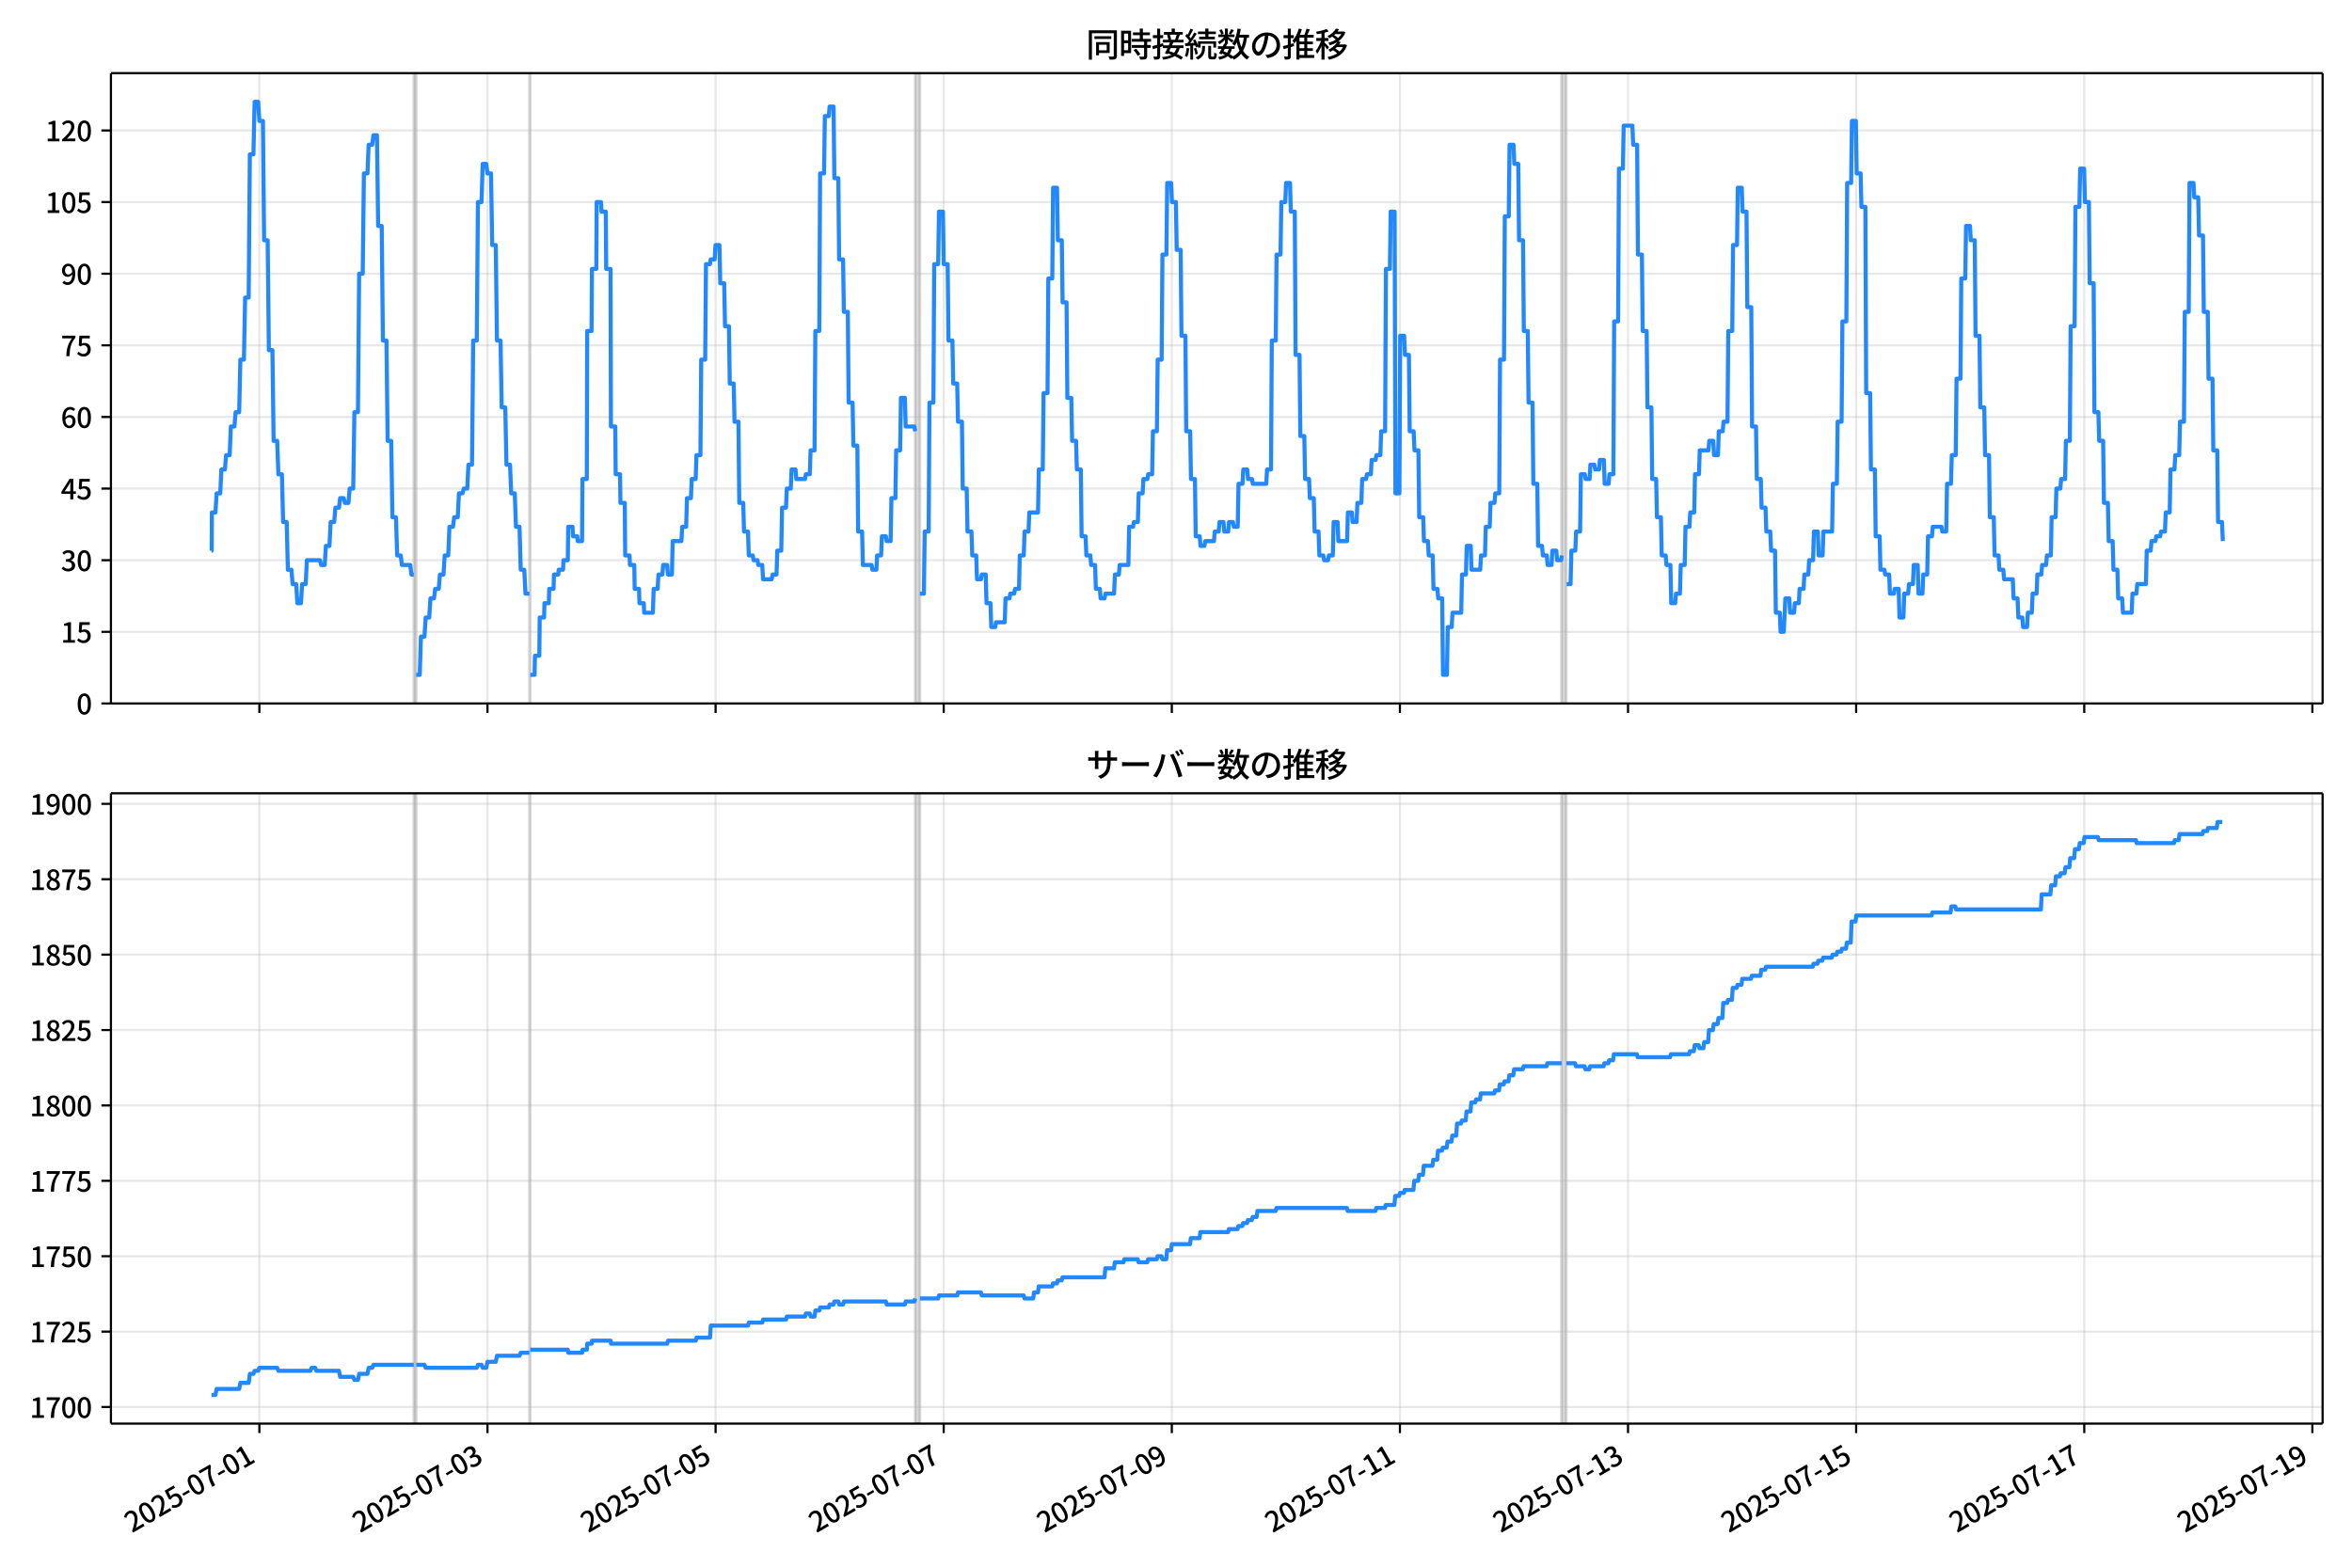 <!DOCTYPE svg  PUBLIC '-//W3C//DTD SVG 1.1//EN'  'http://www.w3.org/Graphics/SVG/1.1/DTD/svg11.dtd'>
<svg version="1.1" viewBox="0 0 864 576" xmlns="http://www.w3.org/2000/svg" xmlns:xlink="http://www.w3.org/1999/xlink">
 <defs>
  <style type="text/css">*{stroke-linejoin: round; stroke-linecap: butt}</style>
 </defs>
 <g id="aa">
  <g id="ab">
   <path d="m0 576h864v-576h-864z" fill="#fff"/>
  </g>
  <g id="ac">
   <g id="ad">
    <path d="m40.75 258.47h812.45v-231.59h-812.45z" fill="#fff"/>
   </g>
   <g id="ae">
    <path d="m152.01 258.47h.873v-231.59h-.873z" clip-path="url(#b)" fill="#808080" opacity=".3" stroke="#808080"/>
   </g>
   <g id="af">
    <path d="m194.49 258.47h.291v-231.59h-.291z" clip-path="url(#b)" fill="#808080" opacity=".3" stroke="#808080"/>
   </g>
   <g id="ag">
    <path d="m336.19 258.47h1.746v-231.59h-1.746z" clip-path="url(#b)" fill="#808080" opacity=".3" stroke="#808080"/>
   </g>
   <g id="ah">
    <path d="m573.61 258.47h1.746v-231.59h-1.746z" clip-path="url(#b)" fill="#808080" opacity=".3" stroke="#808080"/>
   </g>
   <g id="ai">
    <g id="aj">
     <g id="ak">
      <path d="m95.278 258.47v-231.59" clip-path="url(#b)" fill="none" stroke="#b0b0b0" stroke-linecap="square" stroke-opacity=".3" stroke-width=".8"/>
     </g>
     <g id="al">
      <defs>
       <path id="f" d="m0 0v3.5" stroke="#000" stroke-width=".8"/>
      </defs>
      <use x="95.278" y="258.468" stroke="#000000" stroke-width=".8" xlink:href="#f"/>
     </g>
    </g>
    <g id="am">
     <g id="an">
      <path d="m179.07 258.47v-231.59" clip-path="url(#b)" fill="none" stroke="#b0b0b0" stroke-linecap="square" stroke-opacity=".3" stroke-width=".8"/>
     </g>
     <g id="ao">
      <use x="179.074" y="258.468" stroke="#000000" stroke-width=".8" xlink:href="#f"/>
     </g>
    </g>
    <g id="ap">
     <g id="aq">
      <path d="m262.87 258.47v-231.59" clip-path="url(#b)" fill="none" stroke="#b0b0b0" stroke-linecap="square" stroke-opacity=".3" stroke-width=".8"/>
     </g>
     <g id="ar">
      <use x="262.87" y="258.468" stroke="#000000" stroke-width=".8" xlink:href="#f"/>
     </g>
    </g>
    <g id="as">
     <g id="at">
      <path d="m346.67 258.47v-231.59" clip-path="url(#b)" fill="none" stroke="#b0b0b0" stroke-linecap="square" stroke-opacity=".3" stroke-width=".8"/>
     </g>
     <g id="au">
      <use x="346.665" y="258.468" stroke="#000000" stroke-width=".8" xlink:href="#f"/>
     </g>
    </g>
    <g id="av">
     <g id="aw">
      <path d="m430.46 258.47v-231.59" clip-path="url(#b)" fill="none" stroke="#b0b0b0" stroke-linecap="square" stroke-opacity=".3" stroke-width=".8"/>
     </g>
     <g id="ax">
      <use x="430.461" y="258.468" stroke="#000000" stroke-width=".8" xlink:href="#f"/>
     </g>
    </g>
    <g id="ay">
     <g id="az">
      <path d="m514.26 258.47v-231.59" clip-path="url(#b)" fill="none" stroke="#b0b0b0" stroke-linecap="square" stroke-opacity=".3" stroke-width=".8"/>
     </g>
     <g id="ba">
      <use x="514.257" y="258.468" stroke="#000000" stroke-width=".8" xlink:href="#f"/>
     </g>
    </g>
    <g id="bb">
     <g id="bc">
      <path d="m598.05 258.47v-231.59" clip-path="url(#b)" fill="none" stroke="#b0b0b0" stroke-linecap="square" stroke-opacity=".3" stroke-width=".8"/>
     </g>
     <g id="bd">
      <use x="598.052" y="258.468" stroke="#000000" stroke-width=".8" xlink:href="#f"/>
     </g>
    </g>
    <g id="be">
     <g id="bf">
      <path d="m681.85 258.47v-231.59" clip-path="url(#b)" fill="none" stroke="#b0b0b0" stroke-linecap="square" stroke-opacity=".3" stroke-width=".8"/>
     </g>
     <g id="bg">
      <use x="681.848" y="258.468" stroke="#000000" stroke-width=".8" xlink:href="#f"/>
     </g>
    </g>
    <g id="bh">
     <g id="bi">
      <path d="m765.64 258.47v-231.59" clip-path="url(#b)" fill="none" stroke="#b0b0b0" stroke-linecap="square" stroke-opacity=".3" stroke-width=".8"/>
     </g>
     <g id="bj">
      <use x="765.644" y="258.468" stroke="#000000" stroke-width=".8" xlink:href="#f"/>
     </g>
    </g>
    <g id="bk">
     <g id="bl">
      <path d="m849.44 258.47v-231.59" clip-path="url(#b)" fill="none" stroke="#b0b0b0" stroke-linecap="square" stroke-opacity=".3" stroke-width=".8"/>
     </g>
     <g id="bm">
      <use x="849.44" y="258.468" stroke="#000000" stroke-width=".8" xlink:href="#f"/>
     </g>
    </g>
   </g>
   <g id="bn">
    <g id="bo">
     <g id="bp">
      <path d="m40.75 258.47h812.45" clip-path="url(#b)" fill="none" stroke="#b0b0b0" stroke-linecap="square" stroke-opacity=".3" stroke-width=".8"/>
     </g>
     <g id="bq">
      <defs>
       <path id="j" d="m0 0h-3.5" stroke="#000" stroke-width=".8"/>
      </defs>
      <use x="40.75" y="258.468" stroke="#000000" stroke-width=".8" xlink:href="#j"/>
     </g>
     <g id="br">
      <!-- 0 -->
      <g transform="translate(28.05 262.45) scale(.1 -.1)">
       <defs>
        <path id="a" transform="scale(.016)" d="m1830-90q-460 0-806 275-346 276-535 823-188 547-188 1366 0 820 188 1357 189 538 535 803 346 266 806 266 461 0 800-269 340-269 528-803 189-534 189-1354 0-819-189-1366-188-547-528-823-339-275-800-275zm0 589q237 0 422 185 186 186 288 599 103 413 103 1091 0 679-103 1082-102 403-288 582-185 180-422 180-236 0-422-180-186-179-292-582-105-403-105-1082 0-678 105-1091 106-413 292-599 186-185 422-185z"/>
       </defs>
       <use xlink:href="#a"/>
      </g>
     </g>
    </g>
    <g id="bs">
     <g id="bt">
      <path d="m40.75 232.15h812.45" clip-path="url(#b)" fill="none" stroke="#b0b0b0" stroke-linecap="square" stroke-opacity=".3" stroke-width=".8"/>
     </g>
     <g id="bu">
      <use x="40.75" y="232.151" stroke="#000000" stroke-width=".8" xlink:href="#j"/>
     </g>
     <g id="bv">
      <!-- 15 -->
      <g transform="translate(22.35 236.14) scale(.1 -.1)">
       <defs>
        <path id="i" transform="scale(.016)" d="m544 0v608h1037v3277h-845v467q333 58 579 147 247 90 451 218h557v-4109h915v-608h-2694z"/>
        <path id="e" transform="scale(.016)" d="m1715-90q-365 0-653 90t-506 237q-217 147-383 307l352 480q134-134 294-246t361-183q202-70 452-70 262 0 473 118 212 119 333 346 122 227 122 541 0 460-247 716-246 256-649 256-224 0-384-64t-365-198l-365 237 141 2240h2387v-627h-1747l-109-1204q154 77 307 118 154 42 340 42 397 0 723-160t518-490q192-329 192-847 0-519-224-887t-586-560q-361-192-777-192z"/>
       </defs>
       <use xlink:href="#i"/>
       <use transform="translate(57)" xlink:href="#e"/>
      </g>
     </g>
    </g>
    <g id="bw">
     <g id="bx">
      <path d="m40.75 205.83h812.45" clip-path="url(#b)" fill="none" stroke="#b0b0b0" stroke-linecap="square" stroke-opacity=".3" stroke-width=".8"/>
     </g>
     <g id="by">
      <use x="40.75" y="205.834" stroke="#000000" stroke-width=".8" xlink:href="#j"/>
     </g>
     <g id="bz">
      <!-- 30 -->
      <g transform="translate(22.35 209.82) scale(.1 -.1)">
       <defs>
        <path id="m" transform="scale(.016)" d="m1715-90q-371 0-656 90t-503 240q-217 150-377 323l359 474q211-205 479-359 269-153 634-153 269 0 467 92 199 93 311 266t112 423q0 256-125 451t-429 300q-304 106-835 106v551q467 0 732 105 266 106 384 291 119 186 119 423 0 307-192 489-192 183-531 183-269 0-503-119-233-118-438-316l-384 460q282 256 614 413 333 157 737 157 422 0 748-144 327-144 512-413 186-269 186-659 0-403-221-685-221-281-592-422v-26q269-70 490-227t349-400 128-557q0-422-215-726-214-304-573-468-358-163-787-163z"/>
       </defs>
       <use xlink:href="#m"/>
       <use transform="translate(57)" xlink:href="#a"/>
      </g>
     </g>
    </g>
    <g id="ca">
     <g id="cb">
      <path d="m40.75 179.52h812.45" clip-path="url(#b)" fill="none" stroke="#b0b0b0" stroke-linecap="square" stroke-opacity=".3" stroke-width=".8"/>
     </g>
     <g id="cc">
      <use x="40.75" y="179.517" stroke="#000000" stroke-width=".8" xlink:href="#j"/>
     </g>
     <g id="cd">
      <!-- 45 -->
      <g transform="translate(22.35 183.5) scale(.1 -.1)">
       <defs>
        <path id="x" transform="scale(.016)" d="m2170 0v3072q0 192 12 457 13 266 20 458h-26q-90-179-183-365-92-185-195-364l-921-1415h2579v-576h-3328v493l1875 2957h858v-4717h-691z"/>
       </defs>
       <use xlink:href="#x"/>
       <use transform="translate(57)" xlink:href="#e"/>
      </g>
     </g>
    </g>
    <g id="ce">
     <g id="cf">
      <path d="m40.75 153.2h812.45" clip-path="url(#b)" fill="none" stroke="#b0b0b0" stroke-linecap="square" stroke-opacity=".3" stroke-width=".8"/>
     </g>
     <g id="cg">
      <use x="40.75" y="153.201" stroke="#000000" stroke-width=".8" xlink:href="#j"/>
     </g>
     <g id="ch">
      <!-- 60 -->
      <g transform="translate(22.35 157.19) scale(.1 -.1)">
       <defs>
        <path id="w" transform="scale(.016)" d="m1971-90q-339 0-634 144-294 144-518 435-224 292-352 733-128 442-128 1044 0 678 147 1161 148 483 397 784 250 301 570 445t665 144q397 0 688-147 292-147 490-359l-403-448q-128 154-327 253-198 99-409 99-307 0-567-182-259-182-413-605-153-422-153-1145 0-608 115-1002t326-589q212-195 493-195 212 0 375 121 163 122 259 343t96 522q0 300-90 511-89 212-259 320-169 109-419 109-211 0-451-134t-458-461l-25 538q134 192 313 323t374 201q196 71 375 71 397 0 694-163 298-163 467-490 170-326 170-825 0-468-195-817-195-348-512-544-317-195-701-195z"/>
       </defs>
       <use xlink:href="#w"/>
       <use transform="translate(57)" xlink:href="#a"/>
      </g>
     </g>
    </g>
    <g id="ci">
     <g id="cj">
      <path d="m40.75 126.88h812.45" clip-path="url(#b)" fill="none" stroke="#b0b0b0" stroke-linecap="square" stroke-opacity=".3" stroke-width=".8"/>
     </g>
     <g id="ck">
      <use x="40.75" y="126.884" stroke="#000000" stroke-width=".8" xlink:href="#j"/>
     </g>
     <g id="cl">
      <!-- 75 -->
      <g transform="translate(22.35 130.87) scale(.1 -.1)">
       <defs>
        <path id="h" transform="scale(.016)" d="m1235 0q32 646 109 1187t224 1024 384 941 576 938h-2208v627h3027v-455q-409-512-665-989-256-476-397-969t-205-1053-90-1251h-755z"/>
       </defs>
       <use xlink:href="#h"/>
       <use transform="translate(57)" xlink:href="#e"/>
      </g>
     </g>
    </g>
    <g id="cm">
     <g id="cn">
      <path d="m40.75 100.57h812.45" clip-path="url(#b)" fill="none" stroke="#b0b0b0" stroke-linecap="square" stroke-opacity=".3" stroke-width=".8"/>
     </g>
     <g id="co">
      <use x="40.75" y="100.567" stroke="#000000" stroke-width=".8" xlink:href="#j"/>
     </g>
     <g id="cp">
      <!-- 90 -->
      <g transform="translate(22.35 104.55) scale(.1 -.1)">
       <defs>
        <path id="k" transform="scale(.016)" d="m1562-90q-410 0-708 150-297 151-502 356l403 461q141-160 346-256t422-96q224 0 425 102 202 103 352 333 151 230 237 614 87 384 87 941 0 589-115 970t-323 563-496 182q-205 0-372-118-166-118-262-336t-96-525q0-301 86-512 87-211 259-323 173-112 417-112 224 0 460 141 237 141 448 461l32-544q-134-180-313-314t-371-208-384-74q-391 0-689 166-297 167-467 496-169 330-169 823 0 467 195 816t515 541 698 192q339 0 636-138 298-137 519-419 221-281 349-710t128-1018q0-691-141-1187t-391-807q-249-310-563-461-313-150-652-150z"/>
       </defs>
       <use xlink:href="#k"/>
       <use transform="translate(57)" xlink:href="#a"/>
      </g>
     </g>
    </g>
    <g id="cq">
     <g id="cr">
      <path d="m40.75 74.25h812.45" clip-path="url(#b)" fill="none" stroke="#b0b0b0" stroke-linecap="square" stroke-opacity=".3" stroke-width=".8"/>
     </g>
     <g id="cs">
      <use x="40.75" y="74.25" stroke="#000000" stroke-width=".8" xlink:href="#j"/>
     </g>
     <g id="ct">
      <!-- 105 -->
      <g transform="translate(16.65 78.235) scale(.1 -.1)">
       <use xlink:href="#i"/>
       <use transform="translate(57)" xlink:href="#a"/>
       <use transform="translate(114)" xlink:href="#e"/>
      </g>
     </g>
    </g>
    <g id="cu">
     <g id="cv">
      <path d="m40.75 47.933h812.45" clip-path="url(#b)" fill="none" stroke="#b0b0b0" stroke-linecap="square" stroke-opacity=".3" stroke-width=".8"/>
     </g>
     <g id="cw">
      <use x="40.75" y="47.933" stroke="#000000" stroke-width=".8" xlink:href="#j"/>
     </g>
     <g id="cx">
      <!-- 120 -->
      <g transform="translate(16.65 51.919) scale(.1 -.1)">
       <defs>
        <path id="d" transform="scale(.016)" d="m282 0v429q697 621 1164 1136 468 515 701 956 234 442 234 826 0 256-87 451-86 196-262 301-176 106-445 106-275 0-506-151-230-150-422-368l-416 410q301 333 637 518 336 186 803 186 429 0 749-176t496-493 176-745q0-455-224-919t-615-935q-390-470-889-950 186 20 394 36t374 16h1184v-634h-3046z"/>
       </defs>
       <use xlink:href="#i"/>
       <use transform="translate(57)" xlink:href="#d"/>
       <use transform="translate(114)" xlink:href="#a"/>
      </g>
     </g>
    </g>
   </g>
   <g id="cy">
    <path d="m77.68 202.33h.083l.073-14.036h1.304l.438-7.018h1.322l.437-8.772h1.284l.436-5.263h1.309l.436-10.527h1.309l.436-5.263h1.309l.436-19.299h1.309l.436-22.808h1.309l.436-52.634h1.309l.436-19.299h1.309l.436 7.018h1.309l.436 43.861h1.309l.436 40.352h1.309l.436 33.335h1.309l.436 12.281h1.309l.436 17.545h1.309l.436 17.545h1.309l.436 5.263h1.309l.436 7.018h1.309l.436-7.018h1.309l.436-8.772h4.801l.436 1.754h1.309l.436-7.018h1.309l.436-8.772h1.309l.436-5.263h1.309l.436-3.509h1.309l.436 1.754h1.309l.436-5.263h1.309l.436-28.071h1.309l.436-50.879h1.309l.436-36.844h1.309l.436-10.527h1.309l.436-3.509h1.309l.436 33.335h1.309l.436 42.107h1.309l.436 36.844h1.309l.436 28.071h1.309l.436 14.036h1.309l.436 3.509h3.055l.436 3.509h.873m.873 36.844h1.309l.436-14.036h1.309l.436-7.018h1.309l.436-7.018h1.309l.436-3.509h1.309l.436-5.263h1.309l.436-7.018h1.309l.436-10.527h1.309l.436-3.509h1.309l.436-8.772h1.309l.436-1.754h1.309l.436-8.772h1.309l.436-45.616h1.309l.436-50.879h1.309l.436-14.036h1.309l.436 3.509h1.309l.436 26.317h1.309l.436 35.089h1.309l.436 24.562h1.309l.436 21.053h1.309l.436 10.527h1.309l.436 12.281h1.309l.436 15.79h1.309l.436 8.772h1.455m.291 29.826h1.6l.145-7.018h1.6l.145-14.036h1.6l.145-5.263h1.6l.145-5.263h1.6l.145-5.263h1.6l.145-1.754h1.6l.145-3.509h1.6l.145-12.281h1.6l.145 3.509h1.6l.145 1.754h1.6l.145-22.808h1.6l.145-54.388h1.6l.145-22.808h1.6l.145-24.562h1.6l.145 3.509h1.6l.145 21.053h1.6l.145 57.897h1.6l.145 17.545h1.6l.145 10.527h1.6l.145 19.299h1.6l.145 3.509h1.6l.145 8.772h1.6l.145 5.263h1.6l.145 3.509h3.2l.291-8.772h1.455l.291-5.263h1.455l.291-3.509h1.455l.291 3.509h1.455l.291-12.281h3.2l.291-5.263h1.455l.291-10.527h1.455l.291-7.018h1.455l.291-8.772h1.455l.291-35.089h1.455l.291-35.089h1.455l.291-1.754h1.455l.291-5.263h1.455l.291 14.036h1.455l.291 15.79h1.455l.291 21.053h1.455l.291 14.036h1.455l.291 29.826h1.455l.291 10.527h1.455l.291 8.772h1.455l.291 1.754h1.455l.291 1.754h1.455l.291 5.263h3.2l.291-1.754h1.455l.291-8.772h1.455l.291-15.79h1.455l.291-7.018h1.455l.291-7.018h1.455l.291 3.509h3.2l.291-1.754h1.455l.291-8.772h1.455l.291-43.861h1.455l.291-57.897h1.455l.291-21.053h1.455l.291-3.509h1.455l.291 26.317h1.455l.291 29.826h1.455l.291 19.299h1.455l.291 33.335h1.455l.291 15.79h1.455l.291 31.58h1.455l.291 12.281h3.2l.291 1.754h1.455l.291-5.263h1.455l.291-7.018h1.455l.291 1.754h1.455l.291-15.79h1.455l.291-17.545h1.455l.291-19.299h1.455l.291 10.527h3.2l.291 1.754m1.746 59.651h1.455l.291-22.808h1.455l.291-47.37h1.455l.291-50.879h1.455l.291-19.299h1.455l.291 19.299h1.455l.291 28.071h1.455l.291 15.79h1.455l.291 14.036h1.455l.291 24.562h1.455l.291 15.79h1.455l.291 8.772h1.455l.291 8.772h1.455l.291-1.754h1.455l.291 10.527h1.455l.291 8.772h1.455l.291-1.754h3.2l.291-8.772h1.455l.291-1.754h1.455l.291-1.754h1.455l.291-12.281h1.455l.291-8.772h1.455l.291-7.018h3.2l.291-15.79h1.455l.291-28.071h1.455l.291-42.107h1.455l.291-33.335h1.455l.291 19.299h1.455l.291 22.808h1.455l.291 35.089h1.455l.291 15.79h1.455l.291 10.527h1.455l.291 24.562h1.455l.291 7.018h1.455l.291 3.509h1.455l.291 8.772h1.455l.291 3.509h1.455l.291-1.754h3.2l.291-7.018h1.455l.291-3.509h3.2l.291-14.036h1.455l.291-1.754h1.455l.291-10.527h1.455l.291-5.263h1.455l.291-1.754h1.455l.291-15.79h1.455l.291-26.317h1.455l.291-38.598h1.455l.291-26.317h1.455l.291 7.018h1.455l.291 17.545h1.455l.291 31.58h1.455l.291 35.089h1.455l.291 17.545h1.455l.291 21.053h1.455l.291 3.509h1.455l.291-1.754h3.2l.291-3.509h1.455l.291-3.509h1.455l.291 3.509h1.455l.291-3.509h1.455l.291 1.754h1.455l.291-15.79h1.455l.291-5.263h1.455l.291 3.509h1.455l.291 1.754h4.946l.291-5.263h1.455l.291-47.37h1.455l.291-31.58h1.455l.291-19.299h1.455l.291-7.018h1.455l.291 10.527h1.455l.291 52.634h1.455l.291 29.826h1.455l.291 15.79h1.455l.291 7.018h1.455l.291 12.281h1.455l.291 8.772h1.455l.291 1.754h1.455l.291-1.754h1.455l.291-12.281h1.455l.291 7.018h3.2l.291-10.527h1.455l.291 3.509h1.455l.291-7.018h1.455l.291-8.772h1.455l.291-1.754h1.455l.291-5.263h1.455l.291-1.754h1.455l.291-8.772h1.455l.291-59.651h1.455l.291-21.053h1.455l.291 103.51h1.455l.291-57.897h1.455l.291 7.018h1.455l.291 28.071h1.455l.291 7.018h1.455l.291 24.562h1.455l.291 8.772h1.455l.291 5.263h1.455l.291 12.281h1.455l.291 3.509h1.455l.291 28.071h1.455l.291-17.545h1.455l.291-5.263h3.2l.291-14.036h1.455l.291-10.527h1.455l.291 8.772h3.2l.291-5.263h1.455l.291-10.527h1.455l.291-8.772h1.455l.291-3.509h1.455l.291-49.125h1.455l.291-52.634h1.455l.291-26.317h1.455l.291 7.018h1.455l.291 28.071h1.455l.291 33.335h1.455l.291 26.317h1.455l.291 29.826h1.455l.291 22.808h1.455l.291 3.509h1.455l.291 3.509h1.455l.291-5.263h1.455l.291 3.509h1.455l.291-1.754m1.746 10.527h1.455l.291-12.281h1.455l.291-7.018h1.455l.291-21.053h1.455l.291 1.754h1.455l.291-5.263h1.455l.291 1.754h1.455l.291-3.509h1.455l.291 8.772h1.455l.291-3.509h1.455l.291-56.142h1.455l.291-56.142h1.455l.291-15.79h3.2l.291 7.018h1.455l.291 40.352h1.455l.291 28.071h1.455l.291 28.071h1.455l.291 26.317h1.455l.291 14.036h1.455l.291 14.036h1.455l.291 3.509h1.455l.291 14.036h1.455l.291-3.509h1.455l.291-10.527h1.455l.291-14.036h1.455l.291-5.263h1.455l.291-14.036h1.455l.291-8.772h3.2l.291-3.509h1.455l.291 5.263h1.455l.291-8.772h1.455l.291-3.509h1.455l.291-33.335h1.455l.291-31.58h1.455l.291-21.053h1.455l.291 8.772h1.455l.291 35.089h1.455l.291 43.861h1.455l.291 19.299h1.455l.291 10.527h1.455l.291 8.772h1.455l.291 7.018h1.455l.291 22.808h1.455l.291 7.018h1.164l.582-12.281h1.455l.291 5.263h1.455l.291-3.509h1.455l.291-5.263h1.455l.291-5.263h1.455l.291-5.263h1.455l.291-10.527h1.455l.291 8.772h1.455l.291-8.772h3.2l.291-17.545h1.455l.291-22.808h1.455l.291-36.844h1.455l.291-50.879h1.455l.291-22.808h1.455l.291 19.299h1.455l.291 12.281h1.455l.291 68.424h1.455l.291 28.071h1.455l.291 24.562h1.455l.291 12.281h1.455l.291 1.754h1.455l.291 7.018h1.455l.291-1.754h1.455l.291 10.527h1.455l.291-8.772h1.455l.291-3.509h1.455l.291-7.018h1.455l.291 10.527h1.455l.291-7.018h1.455l.291-14.036h1.455l.291-3.509h3.2l.291 1.754h1.455l.291-17.545h1.455l.291-10.527h1.455l.291-28.071h1.455l.291-36.844h1.455l.291-19.299h1.455l.291 5.263h1.455l.291 35.089h1.455l.291 26.317h1.455l.291 17.545h1.455l.291 22.808h1.455l.291 14.036h1.455l.291 5.263h1.455l.291 3.509h3.2l.291 7.018h1.455l.291 7.018h1.455l.291 3.509h1.455l.291-5.263h1.455l.291-7.018h1.455l.291-7.018h1.455l.291-3.509h1.455l.291-3.509h1.455l.291-14.036h1.455l.291-10.527h1.455l.291-3.509h1.455l.291-14.036h1.455l.291-42.107h1.455l.291-43.861h1.455l.291-14.036h1.455l.291 12.281h1.455l.291 29.826h1.455l.291 47.37h1.455l.291 10.527h1.455l.291 22.808h1.455l.291 14.036h1.455l.291 10.527h1.455l.291 10.527h1.455l.291 5.263h3.2l.291-7.018h1.455l.291-3.509h3.2l.291-12.281h1.455l.291-3.509h1.455l.291-1.754h1.455l.291-1.754h1.455l.291-7.018h1.455l.291-15.79h1.455l.291-5.263h1.455l.291-12.281h1.455l.291-40.352h1.455l.291-47.37h1.455l.291 5.263h1.455l.291 14.036h1.455l.291 28.071h1.455l.291 24.562h1.455l.291 26.317h1.455l.291 26.317h1.455l.291 7.018v0" clip-path="url(#b)" fill="none" stroke="#28f" stroke-linecap="square" stroke-width="1.5"/>
   </g>
   <g id="cz">
    <path d="m40.75 258.47v-231.59" fill="none" stroke="#000" stroke-linecap="square" stroke-width=".8"/>
   </g>
   <g id="da">
    <path d="m853.2 258.47v-231.59" fill="none" stroke="#000" stroke-linecap="square" stroke-width=".8"/>
   </g>
   <g id="db">
    <path d="m40.75 258.47h812.45" fill="none" stroke="#000" stroke-linecap="square" stroke-width=".8"/>
   </g>
   <g id="dc">
    <path d="m40.75 26.88h812.45" fill="none" stroke="#000" stroke-linecap="square" stroke-width=".8"/>
   </g>
   <g id="dd">
    <!-- 同時接続数の推移 -->
    <g transform="translate(398.98 20.88) scale(.12 -.12)">
     <defs>
      <path id="v" transform="scale(.016)" d="m1587 3936h3232v-518h-3232v518zm320-1114h557v-2534h-557v2534zm301 0h2291v-2086h-2291v512h1734v1069h-1734v505zm-1683 2260h5113v-570h-4524v-5056h-589v5626zm4768 0h595v-4896q0-250-67-397t-227-218q-160-77-426-96t-675-19q-13 83-45 192t-77 218q-45 108-89 185 281-13 527-13 247 0 330 0 83 7 118 42 36 35 36 112v4890z"/>
      <path id="t" transform="scale(.016)" d="m2714 4672h3238v-525h-3238v525zm-244-1235h3712v-538h-3712v538zm20-1184h3635v-531h-3635v531zm1523 3155h595v-2310h-595v2310zm832-2451h589v-2823q0-230-61-364-61-135-227-199-167-70-423-86t-633-16q-20 121-78 285-57 163-121 284 275-6 509-9t310-3q77 6 106 28 29 23 29 93v2810zm-2023-1677 487 282q153-160 313-352t294-381q135-189 206-343l-519-313q-64 153-189 348-124 196-278 394-154 199-314 365zm-2086 3718h1619v-4281h-1619v544h1056v3187h-1056v550zm32-1843h1293v-537h-1293v537zm-320 1843h563v-4832h-563v4832z"/>
      <path id="u" transform="scale(.016)" d="m3866 5408h614v-870h-614v870zm-1479-653h3597v-518h-3597v518zm-230-1485h4e3v-518h-4e3v518zm825 922 519 102q64-160 121-342 58-182 96-352 39-170 45-304l-544-128q-6 134-42 313-35 180-83 365-48 186-112 346zm1856 109 589-71q-96-275-202-557-105-281-195-486l-518 77q58 147 122 329 64 183 118 372t86 336zm-2643-2106h3943v-518h-3943v518zm1408 685 602-115q-167-371-362-784t-390-797-362-685l-525 179q160 288 346 666t368 784 323 752zm-659-2157 358 403q352-102 733-240 381-137 752-304 371-166 697-336 327-169 558-329l-384-461q-218 160-532 336-313 176-685 345-371 170-755 323-384 154-742 263zm1894 1114 583-71q-122-550-353-944-230-393-604-662t-922-435q-547-167-1296-269-25 128-93 269-67 141-137 230 678 64 1168 192t819 349q330 221 531 550 202 330 304 791zm-4684 217q396 90 953 240 557 151 1120 311l77-544q-525-154-1053-311-528-156-963-284l-134 588zm121 2093h1965v-563h-1965v563zm819 1248h576v-5229q0-236-51-374t-192-208q-141-77-355-99-214-23-541-16-13 115-64 288t-109 294q205-6 381-6t234 0q64 0 92 28 29 29 29 93v5229z"/>
      <path id="s" transform="scale(.016)" d="m4058 5408h595v-1798h-595v1798zm-1415-563h3443v-499h-3443v499zm231-992h3008v-499h-3008v499zm-224-877h3475v-1203h-531v729h-2432v-729h-512v1203zm1964-877h551v-1881q0-122 22-157 23-35 106-35 25 0 92 0 68 0 135 0t99 0q51 0 83 54t45 224 19 515q90-70 234-131t259-93q-19-429-83-662-64-234-183-326-118-93-316-93-39 0-103 0t-134 0-138 0q-67 0-99 0-237 0-365 64t-176 218q-48 153-48 422v1881zm-1164-6h550v-455q0-243-48-528-48-284-186-579-137-294-409-572-272-279-727-503-70 90-192 208-121 118-230 195 416 205 665 438 250 234 371 474 122 240 164 467 42 228 42 413v442zm-2240 3309 524-192q-121-244-259-503-137-259-275-496t-259-416l-410 173q122 186 246 438 125 253 240 515 116 263 193 481zm716-743 500-230q-224-359-496-756-272-396-548-764-275-368-518-650l-358 205q179 211 377 483 199 272 387 569 189 298 358 592 170 295 298 551zm-1721-665 307 403q166-154 339-340 173-185 320-364t224-327l-326-460q-77 160-218 348-141 189-314 384-172 196-332 356zm1485-832 435 179q128-211 249-458 122-246 215-474 93-227 137-412l-473-211q-32 185-119 422-86 237-201 486-115 250-243 468zm-1530-583q422 26 998 54 576 29 1184 68l7-499q-570-45-1127-84-556-38-992-70l-70 531zm1702-992 436 135q121-276 214-596t118-556l-454-148q-26 237-112 563-86 327-202 602zm-1363 109 499-83q-57-455-163-897-105-441-253-748-51 32-134 73-83 42-170 83-86 42-144 62 148 294 234 697t131 813zm691 627h525v-2861h-525v2861z"/>
      <path id="o" transform="scale(.016)" d="m224 2022h3187v-499h-3187v499zm51 2247h3111v-487h-3111v487zm1127-1735 563-121q-154-320-333-672t-352-679q-173-326-326-582l-532 173q148 243 324 566t345 669q170 346 311 646zm934-832 563-64q-89-480-262-838t-461-614-701-432-976-298q-25 128-99 269t-157 237q659 102 1085 303 426 202 666 554t342 883zm422 3597 519-211q-147-218-298-436-150-217-278-377l-403 186q121 173 252 413 132 240 208 425zm-1203 109h563v-2957h-563v2957zm-1075-320 448 186q134-192 246-420 112-227 157-393l-467-211q-38 172-147 406t-237 432zm1094-1050 397-236q-160-263-400-529-240-265-519-489-278-224-553-378-51 103-141 237-89 135-179 218 269 109 534 294 266 186 493 416 228 231 368 467zm487-204q83-45 246-145 163-99 352-211t346-211 221-150l-327-423q-83 77-230 198-147 122-317 253-170 132-327 250-156 119-259 189l295 250zm1798 396h2311v-556h-2311v556zm115 1178 615-90q-103-640-263-1235t-384-1101q-224-505-512-889-44 57-134 134t-186 157-166 125q275 339 473 796 199 458 340 995 141 538 217 1108zm1223-1510 614-58q-147-1101-445-1940-297-838-813-1443-515-604-1321-1014-26 71-90 177-64 105-134 208-70 102-128 159 742 346 1212 880 471 535 730 1290 260 755 375 1741zm-1005-135q134-851 387-1597 253-745 659-1305 407-560 1002-874-70-57-154-150-83-93-154-189-70-96-121-179-633 371-1056 988-422 618-688 1434-265 816-425 1783l550 89zm-3309-3065 327 416q377-148 754-330 378-182 701-378 324-195 548-368l-416-435q-211 179-519 378-307 198-666 383-358 186-729 334z"/>
      <path id="r" transform="scale(.016)" d="m3686 4378q-64-493-163-1041-99-547-265-1084-192-653-432-1104t-522-688-595-237q-320 0-596 221-275 221-448 621-172 400-172 931 0 537 220 1017 221 480 611 851 391 372 909 583 519 211 1121 211 576 0 1040-186 464-185 793-515 330-329 502-771 173-441 173-941 0-672-278-1194-278-521-816-851-538-329-1318-444l-378 601q166 20 307 42t263 48q307 70 585 217 279 148 496 375 218 227 342 534 125 308 125 692t-122 713q-121 330-358 573-236 243-582 380-346 138-781 138-525 0-935-186-409-185-694-489-284-304-432-656-147-352-147-678 0-365 89-605 90-240 224-355 135-115 276-115t288 144 297 457q151 314 298 800 147 461 246 982 100 522 145 1021l684-12z"/>
      <path id="p" transform="scale(.016)" d="m2995 2925h2893v-519h-2893v519zm0-1280h2893v-519h-2893v519zm-64-1299h3232v-557h-3232v557zm1312 3577h563v-3763h-563v3763zm429 1466 634-141q-154-390-340-794-185-403-339-684l-512 140q103 199 208 458 106 259 195 528 90 269 154 493zm-1472 25 582-147q-153-518-371-1018-217-499-483-931t-573-758q-38 64-109 160-70 96-147 198-77 103-141 160 416 416 733 1034t509 1302zm128-1203h2720v-537h-2720v-4205h-582v4422l313 320h269zm-3174-2157q396 90 953 240 557 151 1120 311l77-544q-525-154-1053-311-528-156-963-284l-134 588zm121 2093h1965v-563h-1965v563zm819 1248h576v-5229q0-236-51-374t-192-208q-141-77-355-99-214-23-541-16-13 115-64 288t-109 294q205-6 381-6t234 0q64 0 92 28 29 29 29 93v5229z"/>
      <path id="n" transform="scale(.016)" d="m4051 5402 595-109q-281-493-729-941t-1107-806q-39 64-106 144t-141 153q-73 74-137 119 608 288 1011 678t614 762zm-77-557h1511v-493h-1863l352 493zm1293 0h109l109 25 384-179q-192-505-496-905t-695-701q-390-301-845-519-454-217-947-358-44 109-137 253t-176 227q448 109 867 294 419 186 777 445 359 259 631 592t419 730v96zm-1990-954 377 307q167-96 336-218 170-121 320-249 151-128 247-237l-397-332q-90 108-237 236t-317 259q-169 132-329 234zm1107-934 595-109q-307-538-803-1031-496-492-1232-876-38 64-102 144t-138 156q-74 77-138 116 455 217 807 483t604 554q253 288 407 563zm-90-589h1460v-506h-1818l358 506zm1268 0h121l109 26 384-167q-192-614-531-1075t-787-794q-448-332-983-553-534-221-1129-355-45 115-132 269-86 153-176 249 551 96 1043 285 493 189 903 473 410 285 714 669t464 883v90zm-2132-1056 410 339q186-102 384-237 198-134 371-275t282-269l-435-371q-103 128-270 272-166 144-361 288t-381 253zm-2150 3533h589v-5376h-589v5376zm-992-1242h2336v-569h-2336v569zm1024-224 365-160q-96-339-231-707-134-368-291-727-157-358-336-672-179-313-365-537-44 128-134 291t-160 272q173 192 339 457 167 266 323 570 157 304 282 618t208 595zm941 1946 416-467q-314-122-695-221-380-99-784-173-403-74-780-131-20 102-71 236-51 135-102 231 358 58 732 138 375 80 711 179t573 208zm-397-2579q58-45 179-170 122-125 266-266 144-140 259-265t160-183l-352-473q-58 102-157 255-99 154-218 317-118 164-227 311-108 147-185 237l275 237z"/>
     </defs>
     <use xlink:href="#v"/>
     <use transform="translate(100)" xlink:href="#t"/>
     <use transform="translate(200)" xlink:href="#u"/>
     <use transform="translate(300)" xlink:href="#s"/>
     <use transform="translate(400)" xlink:href="#o"/>
     <use transform="translate(500)" xlink:href="#r"/>
     <use transform="translate(600)" xlink:href="#p"/>
     <use transform="translate(700)" xlink:href="#n"/>
    </g>
   </g>
  </g>
  <g id="de">
   <g id="df">
    <path d="m40.75 523.06h812.45v-231.59h-812.45z" fill="#fff"/>
   </g>
   <g id="dg">
    <path d="m152.01 523.06h.873v-231.59h-.873z" clip-path="url(#c)" fill="#808080" opacity=".3" stroke="#808080"/>
   </g>
   <g id="dh">
    <path d="m194.49 523.06h.291v-231.59h-.291z" clip-path="url(#c)" fill="#808080" opacity=".3" stroke="#808080"/>
   </g>
   <g id="di">
    <path d="m336.19 523.06h1.746v-231.59h-1.746z" clip-path="url(#c)" fill="#808080" opacity=".3" stroke="#808080"/>
   </g>
   <g id="dj">
    <path d="m573.61 523.06h1.746v-231.59h-1.746z" clip-path="url(#c)" fill="#808080" opacity=".3" stroke="#808080"/>
   </g>
   <g id="dk">
    <g id="dl">
     <g id="dm">
      <path d="m95.278 523.06v-231.59" clip-path="url(#c)" fill="none" stroke="#b0b0b0" stroke-linecap="square" stroke-opacity=".3" stroke-width=".8"/>
     </g>
     <g id="dn">
      <use x="95.278" y="523.055" stroke="#000000" stroke-width=".8" xlink:href="#f"/>
     </g>
     <g id="do">
      <!-- 2025-07-01 -->
      <g transform="translate(48.489 563.33) rotate(-30) scale(.1 -.1)">
       <defs>
        <path id="g" transform="scale(.016)" d="m301 1536v544h1689v-544h-1689z"/>
       </defs>
       <use xlink:href="#d"/>
       <use transform="translate(57)" xlink:href="#a"/>
       <use transform="translate(114)" xlink:href="#d"/>
       <use transform="translate(171)" xlink:href="#e"/>
       <use transform="translate(228)" xlink:href="#g"/>
       <use transform="translate(263.7)" xlink:href="#a"/>
       <use transform="translate(320.7)" xlink:href="#h"/>
       <use transform="translate(377.7)" xlink:href="#g"/>
       <use transform="translate(413.4)" xlink:href="#a"/>
       <use transform="translate(470.4)" xlink:href="#i"/>
      </g>
     </g>
    </g>
    <g id="dp">
     <g id="dq">
      <path d="m179.07 523.06v-231.59" clip-path="url(#c)" fill="none" stroke="#b0b0b0" stroke-linecap="square" stroke-opacity=".3" stroke-width=".8"/>
     </g>
     <g id="dr">
      <use x="179.074" y="523.055" stroke="#000000" stroke-width=".8" xlink:href="#f"/>
     </g>
     <g id="ds">
      <!-- 2025-07-03 -->
      <g transform="translate(132.28 563.33) rotate(-30) scale(.1 -.1)">
       <use xlink:href="#d"/>
       <use transform="translate(57)" xlink:href="#a"/>
       <use transform="translate(114)" xlink:href="#d"/>
       <use transform="translate(171)" xlink:href="#e"/>
       <use transform="translate(228)" xlink:href="#g"/>
       <use transform="translate(263.7)" xlink:href="#a"/>
       <use transform="translate(320.7)" xlink:href="#h"/>
       <use transform="translate(377.7)" xlink:href="#g"/>
       <use transform="translate(413.4)" xlink:href="#a"/>
       <use transform="translate(470.4)" xlink:href="#m"/>
      </g>
     </g>
    </g>
    <g id="dt">
     <g id="du">
      <path d="m262.87 523.06v-231.59" clip-path="url(#c)" fill="none" stroke="#b0b0b0" stroke-linecap="square" stroke-opacity=".3" stroke-width=".8"/>
     </g>
     <g id="dv">
      <use x="262.87" y="523.055" stroke="#000000" stroke-width=".8" xlink:href="#f"/>
     </g>
     <g id="dw">
      <!-- 2025-07-05 -->
      <g transform="translate(216.08 563.33) rotate(-30) scale(.1 -.1)">
       <use xlink:href="#d"/>
       <use transform="translate(57)" xlink:href="#a"/>
       <use transform="translate(114)" xlink:href="#d"/>
       <use transform="translate(171)" xlink:href="#e"/>
       <use transform="translate(228)" xlink:href="#g"/>
       <use transform="translate(263.7)" xlink:href="#a"/>
       <use transform="translate(320.7)" xlink:href="#h"/>
       <use transform="translate(377.7)" xlink:href="#g"/>
       <use transform="translate(413.4)" xlink:href="#a"/>
       <use transform="translate(470.4)" xlink:href="#e"/>
      </g>
     </g>
    </g>
    <g id="dx">
     <g id="dy">
      <path d="m346.67 523.06v-231.59" clip-path="url(#c)" fill="none" stroke="#b0b0b0" stroke-linecap="square" stroke-opacity=".3" stroke-width=".8"/>
     </g>
     <g id="dz">
      <use x="346.665" y="523.055" stroke="#000000" stroke-width=".8" xlink:href="#f"/>
     </g>
     <g id="ea">
      <!-- 2025-07-07 -->
      <g transform="translate(299.88 563.33) rotate(-30) scale(.1 -.1)">
       <use xlink:href="#d"/>
       <use transform="translate(57)" xlink:href="#a"/>
       <use transform="translate(114)" xlink:href="#d"/>
       <use transform="translate(171)" xlink:href="#e"/>
       <use transform="translate(228)" xlink:href="#g"/>
       <use transform="translate(263.7)" xlink:href="#a"/>
       <use transform="translate(320.7)" xlink:href="#h"/>
       <use transform="translate(377.7)" xlink:href="#g"/>
       <use transform="translate(413.4)" xlink:href="#a"/>
       <use transform="translate(470.4)" xlink:href="#h"/>
      </g>
     </g>
    </g>
    <g id="eb">
     <g id="ec">
      <path d="m430.46 523.06v-231.59" clip-path="url(#c)" fill="none" stroke="#b0b0b0" stroke-linecap="square" stroke-opacity=".3" stroke-width=".8"/>
     </g>
     <g id="ed">
      <use x="430.461" y="523.055" stroke="#000000" stroke-width=".8" xlink:href="#f"/>
     </g>
     <g id="ee">
      <!-- 2025-07-09 -->
      <g transform="translate(383.67 563.33) rotate(-30) scale(.1 -.1)">
       <use xlink:href="#d"/>
       <use transform="translate(57)" xlink:href="#a"/>
       <use transform="translate(114)" xlink:href="#d"/>
       <use transform="translate(171)" xlink:href="#e"/>
       <use transform="translate(228)" xlink:href="#g"/>
       <use transform="translate(263.7)" xlink:href="#a"/>
       <use transform="translate(320.7)" xlink:href="#h"/>
       <use transform="translate(377.7)" xlink:href="#g"/>
       <use transform="translate(413.4)" xlink:href="#a"/>
       <use transform="translate(470.4)" xlink:href="#k"/>
      </g>
     </g>
    </g>
    <g id="ef">
     <g id="eg">
      <path d="m514.26 523.06v-231.59" clip-path="url(#c)" fill="none" stroke="#b0b0b0" stroke-linecap="square" stroke-opacity=".3" stroke-width=".8"/>
     </g>
     <g id="eh">
      <use x="514.257" y="523.055" stroke="#000000" stroke-width=".8" xlink:href="#f"/>
     </g>
     <g id="ei">
      <!-- 2025-07-11 -->
      <g transform="translate(467.47 563.33) rotate(-30) scale(.1 -.1)">
       <use xlink:href="#d"/>
       <use transform="translate(57)" xlink:href="#a"/>
       <use transform="translate(114)" xlink:href="#d"/>
       <use transform="translate(171)" xlink:href="#e"/>
       <use transform="translate(228)" xlink:href="#g"/>
       <use transform="translate(263.7)" xlink:href="#a"/>
       <use transform="translate(320.7)" xlink:href="#h"/>
       <use transform="translate(377.7)" xlink:href="#g"/>
       <use transform="translate(413.4)" xlink:href="#i"/>
       <use transform="translate(470.4)" xlink:href="#i"/>
      </g>
     </g>
    </g>
    <g id="ej">
     <g id="ek">
      <path d="m598.05 523.06v-231.59" clip-path="url(#c)" fill="none" stroke="#b0b0b0" stroke-linecap="square" stroke-opacity=".3" stroke-width=".8"/>
     </g>
     <g id="el">
      <use x="598.052" y="523.055" stroke="#000000" stroke-width=".8" xlink:href="#f"/>
     </g>
     <g id="em">
      <!-- 2025-07-13 -->
      <g transform="translate(551.26 563.33) rotate(-30) scale(.1 -.1)">
       <use xlink:href="#d"/>
       <use transform="translate(57)" xlink:href="#a"/>
       <use transform="translate(114)" xlink:href="#d"/>
       <use transform="translate(171)" xlink:href="#e"/>
       <use transform="translate(228)" xlink:href="#g"/>
       <use transform="translate(263.7)" xlink:href="#a"/>
       <use transform="translate(320.7)" xlink:href="#h"/>
       <use transform="translate(377.7)" xlink:href="#g"/>
       <use transform="translate(413.4)" xlink:href="#i"/>
       <use transform="translate(470.4)" xlink:href="#m"/>
      </g>
     </g>
    </g>
    <g id="en">
     <g id="eo">
      <path d="m681.85 523.06v-231.59" clip-path="url(#c)" fill="none" stroke="#b0b0b0" stroke-linecap="square" stroke-opacity=".3" stroke-width=".8"/>
     </g>
     <g id="ep">
      <use x="681.848" y="523.055" stroke="#000000" stroke-width=".8" xlink:href="#f"/>
     </g>
     <g id="eq">
      <!-- 2025-07-15 -->
      <g transform="translate(635.06 563.33) rotate(-30) scale(.1 -.1)">
       <use xlink:href="#d"/>
       <use transform="translate(57)" xlink:href="#a"/>
       <use transform="translate(114)" xlink:href="#d"/>
       <use transform="translate(171)" xlink:href="#e"/>
       <use transform="translate(228)" xlink:href="#g"/>
       <use transform="translate(263.7)" xlink:href="#a"/>
       <use transform="translate(320.7)" xlink:href="#h"/>
       <use transform="translate(377.7)" xlink:href="#g"/>
       <use transform="translate(413.4)" xlink:href="#i"/>
       <use transform="translate(470.4)" xlink:href="#e"/>
      </g>
     </g>
    </g>
    <g id="er">
     <g id="es">
      <path d="m765.64 523.06v-231.59" clip-path="url(#c)" fill="none" stroke="#b0b0b0" stroke-linecap="square" stroke-opacity=".3" stroke-width=".8"/>
     </g>
     <g id="et">
      <use x="765.644" y="523.055" stroke="#000000" stroke-width=".8" xlink:href="#f"/>
     </g>
     <g id="eu">
      <!-- 2025-07-17 -->
      <g transform="translate(718.85 563.33) rotate(-30) scale(.1 -.1)">
       <use xlink:href="#d"/>
       <use transform="translate(57)" xlink:href="#a"/>
       <use transform="translate(114)" xlink:href="#d"/>
       <use transform="translate(171)" xlink:href="#e"/>
       <use transform="translate(228)" xlink:href="#g"/>
       <use transform="translate(263.7)" xlink:href="#a"/>
       <use transform="translate(320.7)" xlink:href="#h"/>
       <use transform="translate(377.7)" xlink:href="#g"/>
       <use transform="translate(413.4)" xlink:href="#i"/>
       <use transform="translate(470.4)" xlink:href="#h"/>
      </g>
     </g>
    </g>
    <g id="ev">
     <g id="ew">
      <path d="m849.44 523.06v-231.59" clip-path="url(#c)" fill="none" stroke="#b0b0b0" stroke-linecap="square" stroke-opacity=".3" stroke-width=".8"/>
     </g>
     <g id="ex">
      <use x="849.44" y="523.055" stroke="#000000" stroke-width=".8" xlink:href="#f"/>
     </g>
     <g id="ey">
      <!-- 2025-07-19 -->
      <g transform="translate(802.65 563.33) rotate(-30) scale(.1 -.1)">
       <use xlink:href="#d"/>
       <use transform="translate(57)" xlink:href="#a"/>
       <use transform="translate(114)" xlink:href="#d"/>
       <use transform="translate(171)" xlink:href="#e"/>
       <use transform="translate(228)" xlink:href="#g"/>
       <use transform="translate(263.7)" xlink:href="#a"/>
       <use transform="translate(320.7)" xlink:href="#h"/>
       <use transform="translate(377.7)" xlink:href="#g"/>
       <use transform="translate(413.4)" xlink:href="#i"/>
       <use transform="translate(470.4)" xlink:href="#k"/>
      </g>
     </g>
    </g>
   </g>
   <g id="ez">
    <g id="fa">
     <g id="fb">
      <path d="m40.75 516.96h812.45" clip-path="url(#c)" fill="none" stroke="#b0b0b0" stroke-linecap="square" stroke-opacity=".3" stroke-width=".8"/>
     </g>
     <g id="fc">
      <use x="40.75" y="516.961" stroke="#000000" stroke-width=".8" xlink:href="#j"/>
     </g>
     <g id="fd">
      <!-- 1700 -->
      <g transform="translate(10.95 520.95) scale(.1 -.1)">
       <use xlink:href="#i"/>
       <use transform="translate(57)" xlink:href="#h"/>
       <use transform="translate(114)" xlink:href="#a"/>
       <use transform="translate(171)" xlink:href="#a"/>
      </g>
     </g>
    </g>
    <g id="fe">
     <g id="ff">
      <path d="m40.75 489.26h812.45" clip-path="url(#c)" fill="none" stroke="#b0b0b0" stroke-linecap="square" stroke-opacity=".3" stroke-width=".8"/>
     </g>
     <g id="fg">
      <use x="40.75" y="489.259" stroke="#000000" stroke-width=".8" xlink:href="#j"/>
     </g>
     <g id="fh">
      <!-- 1725 -->
      <g transform="translate(10.95 493.24) scale(.1 -.1)">
       <use xlink:href="#i"/>
       <use transform="translate(57)" xlink:href="#h"/>
       <use transform="translate(114)" xlink:href="#d"/>
       <use transform="translate(171)" xlink:href="#e"/>
      </g>
     </g>
    </g>
    <g id="fi">
     <g id="fj">
      <path d="m40.75 461.56h812.45" clip-path="url(#c)" fill="none" stroke="#b0b0b0" stroke-linecap="square" stroke-opacity=".3" stroke-width=".8"/>
     </g>
     <g id="fk">
      <use x="40.75" y="461.557" stroke="#000000" stroke-width=".8" xlink:href="#j"/>
     </g>
     <g id="fl">
      <!-- 1750 -->
      <g transform="translate(10.95 465.54) scale(.1 -.1)">
       <use xlink:href="#i"/>
       <use transform="translate(57)" xlink:href="#h"/>
       <use transform="translate(114)" xlink:href="#e"/>
       <use transform="translate(171)" xlink:href="#a"/>
      </g>
     </g>
    </g>
    <g id="fm">
     <g id="fn">
      <path d="m40.75 433.86h812.45" clip-path="url(#c)" fill="none" stroke="#b0b0b0" stroke-linecap="square" stroke-opacity=".3" stroke-width=".8"/>
     </g>
     <g id="fo">
      <use x="40.75" y="433.855" stroke="#000000" stroke-width=".8" xlink:href="#j"/>
     </g>
     <g id="fp">
      <!-- 1775 -->
      <g transform="translate(10.95 437.84) scale(.1 -.1)">
       <use xlink:href="#i"/>
       <use transform="translate(57)" xlink:href="#h"/>
       <use transform="translate(114)" xlink:href="#h"/>
       <use transform="translate(171)" xlink:href="#e"/>
      </g>
     </g>
    </g>
    <g id="fq">
     <g id="fr">
      <path d="m40.75 406.15h812.45" clip-path="url(#c)" fill="none" stroke="#b0b0b0" stroke-linecap="square" stroke-opacity=".3" stroke-width=".8"/>
     </g>
     <g id="fs">
      <use x="40.75" y="406.154" stroke="#000000" stroke-width=".8" xlink:href="#j"/>
     </g>
     <g id="ft">
      <!-- 1800 -->
      <g transform="translate(10.95 410.14) scale(.1 -.1)">
       <defs>
        <path id="l" transform="scale(.016)" d="m1830-90q-441 0-787 163-345 164-547 448-202 285-202 650 0 314 122 557t314 419 403 291v32q-256 186-442 458-185 272-185 643 0 365 176 640t480 425q304 151 694 151 410 0 704-160t457-439q164-278 164-649 0-237-96-448t-234-381q-137-169-291-278v-32q218-115 397-285 179-169 288-406t109-557q0-346-189-628-189-281-532-448-342-166-803-166zm314 2708q205 198 310 419 106 221 106 464 0 211-83 384t-247 272q-163 99-393 99-288 0-480-183-192-182-192-502 0-256 134-429 135-172 359-294t486-230zm-294-2170q236 0 418 89 183 90 285 253 103 164 103 388 0 211-90 367-89 157-246 272-157 116-368 215t-454 195q-244-173-398-426-153-252-153-553 0-237 118-416 119-179 324-282 205-102 461-102z"/>
       </defs>
       <use xlink:href="#i"/>
       <use transform="translate(57)" xlink:href="#l"/>
       <use transform="translate(114)" xlink:href="#a"/>
       <use transform="translate(171)" xlink:href="#a"/>
      </g>
     </g>
    </g>
    <g id="fu">
     <g id="fv">
      <path d="m40.75 378.45h812.45" clip-path="url(#c)" fill="none" stroke="#b0b0b0" stroke-linecap="square" stroke-opacity=".3" stroke-width=".8"/>
     </g>
     <g id="fw">
      <use x="40.75" y="378.452" stroke="#000000" stroke-width=".8" xlink:href="#j"/>
     </g>
     <g id="fx">
      <!-- 1825 -->
      <g transform="translate(10.95 382.44) scale(.1 -.1)">
       <use xlink:href="#i"/>
       <use transform="translate(57)" xlink:href="#l"/>
       <use transform="translate(114)" xlink:href="#d"/>
       <use transform="translate(171)" xlink:href="#e"/>
      </g>
     </g>
    </g>
    <g id="fy">
     <g id="fz">
      <path d="m40.75 350.75h812.45" clip-path="url(#c)" fill="none" stroke="#b0b0b0" stroke-linecap="square" stroke-opacity=".3" stroke-width=".8"/>
     </g>
     <g id="ga">
      <use x="40.75" y="350.75" stroke="#000000" stroke-width=".8" xlink:href="#j"/>
     </g>
     <g id="gb">
      <!-- 1850 -->
      <g transform="translate(10.95 354.73) scale(.1 -.1)">
       <use xlink:href="#i"/>
       <use transform="translate(57)" xlink:href="#l"/>
       <use transform="translate(114)" xlink:href="#e"/>
       <use transform="translate(171)" xlink:href="#a"/>
      </g>
     </g>
    </g>
    <g id="gc">
     <g id="gd">
      <path d="m40.75 323.05h812.45" clip-path="url(#c)" fill="none" stroke="#b0b0b0" stroke-linecap="square" stroke-opacity=".3" stroke-width=".8"/>
     </g>
     <g id="ge">
      <use x="40.75" y="323.048" stroke="#000000" stroke-width=".8" xlink:href="#j"/>
     </g>
     <g id="gf">
      <!-- 1875 -->
      <g transform="translate(10.95 327.03) scale(.1 -.1)">
       <use xlink:href="#i"/>
       <use transform="translate(57)" xlink:href="#l"/>
       <use transform="translate(114)" xlink:href="#h"/>
       <use transform="translate(171)" xlink:href="#e"/>
      </g>
     </g>
    </g>
    <g id="gg">
     <g id="gh">
      <path d="m40.75 295.35h812.45" clip-path="url(#c)" fill="none" stroke="#b0b0b0" stroke-linecap="square" stroke-opacity=".3" stroke-width=".8"/>
     </g>
     <g id="gi">
      <use x="40.75" y="295.346" stroke="#000000" stroke-width=".8" xlink:href="#j"/>
     </g>
     <g id="gj">
      <!-- 1900 -->
      <g transform="translate(10.95 299.33) scale(.1 -.1)">
       <use xlink:href="#i"/>
       <use transform="translate(57)" xlink:href="#k"/>
       <use transform="translate(114)" xlink:href="#a"/>
       <use transform="translate(171)" xlink:href="#a"/>
      </g>
     </g>
    </g>
   </g>
   <g id="gk">
    <path d="m77.68 512.53h1.46l.438-2.216h8.281l.436-2.216h3.055l.436-3.324h1.309l.436-1.108h1.309l.436-1.108h6.546l.436 1.108h11.784l.436-1.108h1.309l.436 1.108h8.292l.436 2.216h4.801l.436 1.108h1.309l.436-2.216h3.055l.436-2.216h1.309l.436-1.108h14.839m.873 0h3.055l.436 1.108h18.767l.436-1.108h1.309l.436 1.108h1.309l.436-2.216h3.055l.436-2.216h8.292l.436-1.108h3.2m.291-1.108h13.82l.145 1.108h5.092l.145-1.108h1.6l.145-2.216h1.6l.145-1.108h6.838l.145 1.108h20.658l.291-1.108h10.184l.291-1.108h4.946l.291-4.432h13.675l.291-1.108h4.946l.291-1.108h8.438l.291-1.108h6.692l.291-1.108h1.455l.291 1.108h1.455l.291-2.216h1.455l.291-1.108h3.2l.291-1.108h1.455l.291-1.108h1.455l.291 1.108h1.455l.291-1.108h15.421l.291 1.108h6.692l.291-1.108h3.2l.291-1.108m1.746 0h6.692l.291-1.108h6.692l.291-1.108h8.438l.291 1.108h15.421l.291 1.108h3.2l.291-2.216h1.455l.291-2.216h4.946l.291-1.108h1.455l.291-1.108h1.455l.291-1.108h15.421l.291-3.324h3.2l.291-2.216h3.2l.291-1.108h4.946l.291 1.108h3.2l.291-1.108h3.2l.291-1.108h1.455l.291 1.108h1.455l.291-3.324h1.455l.291-2.216h6.692l.291-2.216h3.2l.291-2.216h10.184l.291-1.108h3.2l.291-1.108h1.455l.291-1.108h1.455l.291-1.108h1.455l.291-1.108h1.455l.291-2.216h6.692l.291-1.108h25.895l.291 1.108h10.184l.291-1.108h3.2l.291-1.108h3.2l.291-3.324h1.455l.291-1.108h1.455l.291-1.108h3.2l.291-3.324h1.455l.291-2.216h1.455l.291-3.324h3.2l.291-2.216h1.455l.291-3.324h1.455l.291-1.108h1.455l.291-2.216h1.455l.291-2.216h1.455l.291-4.432h1.455l.291-1.108h1.455l.291-3.324h1.455l.291-3.324h1.455l.291-1.108h1.455l.291-2.216h4.946l.291-1.108h1.455l.291-2.216h1.455l.291-1.108h1.455l.291-2.216h1.455l.291-2.216h3.2l.291-1.108h8.438l.291-1.108h5.237m1.746 0h3.2l.291 1.108h3.2l.291 1.108h1.455l.291-1.108h4.946l.291-1.108h1.455l.291-1.108h1.455l.291-2.216h8.438l.291 1.108h11.929l.291-1.108h6.692l.291-1.108h1.455l.291-2.216h1.455l.291 1.108h1.455l.291-2.216h1.455l.291-4.432h1.455l.291-2.216h1.455l.291-2.216h1.455l.291-5.54h1.455l.291-1.108h1.455l.291-4.432h1.455l.291-1.108h1.455l.291-2.216h3.2l.291-1.108h3.2l.291-2.216h1.455l.291-1.108h17.166l.291-1.108h1.455l.291-1.108h1.455l.291-1.108h3.2l.291-1.108h1.455l.291-1.108h1.455l.291-1.108h1.455l.291-2.216h1.455l.291-7.756h1.455l.291-2.216h27.641l.291-1.108h6.692l.291-2.216h1.455l.291 1.108h31.132l.291-5.54h3.2l.291-3.324h1.455l.291-3.324h1.455l.291-1.108h1.455l.291-2.216h1.455l.291-3.324h1.455l.291-3.324h1.455l.291-2.216h1.455l.291-2.216h4.946l.291 1.108h13.675l.291 1.108h13.675l.291-1.108h1.455l.291-2.216h8.438l.291-1.108h1.455l.291-1.108h3.2l.291-2.216h1.746v0" clip-path="url(#c)" fill="none" stroke="#28f" stroke-linecap="square" stroke-width="1.5"/>
   </g>
   <g id="gl">
    <path d="m40.75 523.06v-231.59" fill="none" stroke="#000" stroke-linecap="square" stroke-width=".8"/>
   </g>
   <g id="gm">
    <path d="m853.2 523.06v-231.59" fill="none" stroke="#000" stroke-linecap="square" stroke-width=".8"/>
   </g>
   <g id="gn">
    <path d="m40.75 523.06h812.45" fill="none" stroke="#000" stroke-linecap="square" stroke-width=".8"/>
   </g>
   <g id="go">
    <path d="m40.75 291.47h812.45" fill="none" stroke="#000" stroke-linecap="square" stroke-width=".8"/>
   </g>
   <g id="gp">
    <!-- サーバー数の推移 -->
    <g transform="translate(398.98 285.47) scale(.12 -.12)">
     <defs>
      <path id="z" transform="scale(.016)" d="m4685 2893q0-621-84-1111-83-489-288-877-204-387-569-691t-928-560l-544 512q448 167 781 371 333 205 550 503 218 298 323 739 106 442 106 1075v1620q0 192-10 339-9 147-22 217h723q-6-70-22-217t-16-339v-1581zm-2304 2086q-7-64-23-199-16-134-16-313v-2317q0-128 6-256 7-128 13-224 7-96 13-140h-710q6 44 12 140 7 96 13 221 7 125 7 259v2317q0 122-10 256-9 135-28 256h723zm-1978-1197q45-12 144-22t237-20q138-9 285-9h4217q237 0 394 13t246 26v-679q-76 7-240 13-163 6-393 6h-4224q-147 0-282-3-134-3-234-10-99-6-150-12v697z"/>
      <path id="q" transform="scale(.016)" d="m621 2854q109-6 265-16 157-9 339-16 183-6 349-6 128 0 352 0t509 0 598 0q314 0 624 0 311 0 586 0t486 0q212 0 327 0 230 0 416 16t301 22v-793q-109 6-308 19-198 13-409 13-109 0-324 0-214 0-489 0t-586 0q-310 0-624 0-313 0-598 0t-509 0-352 0q-262 0-525-10-262-9-428-22v793z"/>
      <path id="y" transform="scale(.016)" d="m4941 5037q83-109 176-269t182-320q90-160 154-288l-416-179q-96 192-240 448t-272 435l416 173zm723 275q83-122 182-282 100-160 196-317 96-156 153-271l-416-186q-102 205-246 454-144 250-279 429l410 173zm-4339-3360q102 262 201 556 100 295 183 612t144 630q61 314 93 602l723-147q-19-83-45-183-26-99-48-195t-42-166q-32-154-86-394t-131-512-164-551q-86-278-182-514-115-301-269-618-153-317-326-618-173-300-346-550l-697 294q301 397 563 874t429 880zm3155 198q-96 250-215 531-118 282-243 567-124 285-246 534-122 250-224 429l659 218q96-179 221-429t253-535q128-284 249-566 122-281 218-525 90-230 195-518 106-288 211-592 106-304 195-589 90-285 154-515l-729-237q-84 352-199 736t-240 768-259 723z"/>
     </defs>
     <use xlink:href="#z"/>
     <use transform="translate(100)" xlink:href="#q"/>
     <use transform="translate(200)" xlink:href="#y"/>
     <use transform="translate(300)" xlink:href="#q"/>
     <use transform="translate(400)" xlink:href="#o"/>
     <use transform="translate(500)" xlink:href="#r"/>
     <use transform="translate(600)" xlink:href="#p"/>
     <use transform="translate(700)" xlink:href="#n"/>
    </g>
   </g>
  </g>
 </g>
 <defs>
  <clipPath id="b">
   <rect x="40.75" y="26.88" width="812.45" height="231.59"/>
  </clipPath>
  <clipPath id="c">
   <rect x="40.75" y="291.47" width="812.45" height="231.59"/>
  </clipPath>
 </defs>
</svg>
